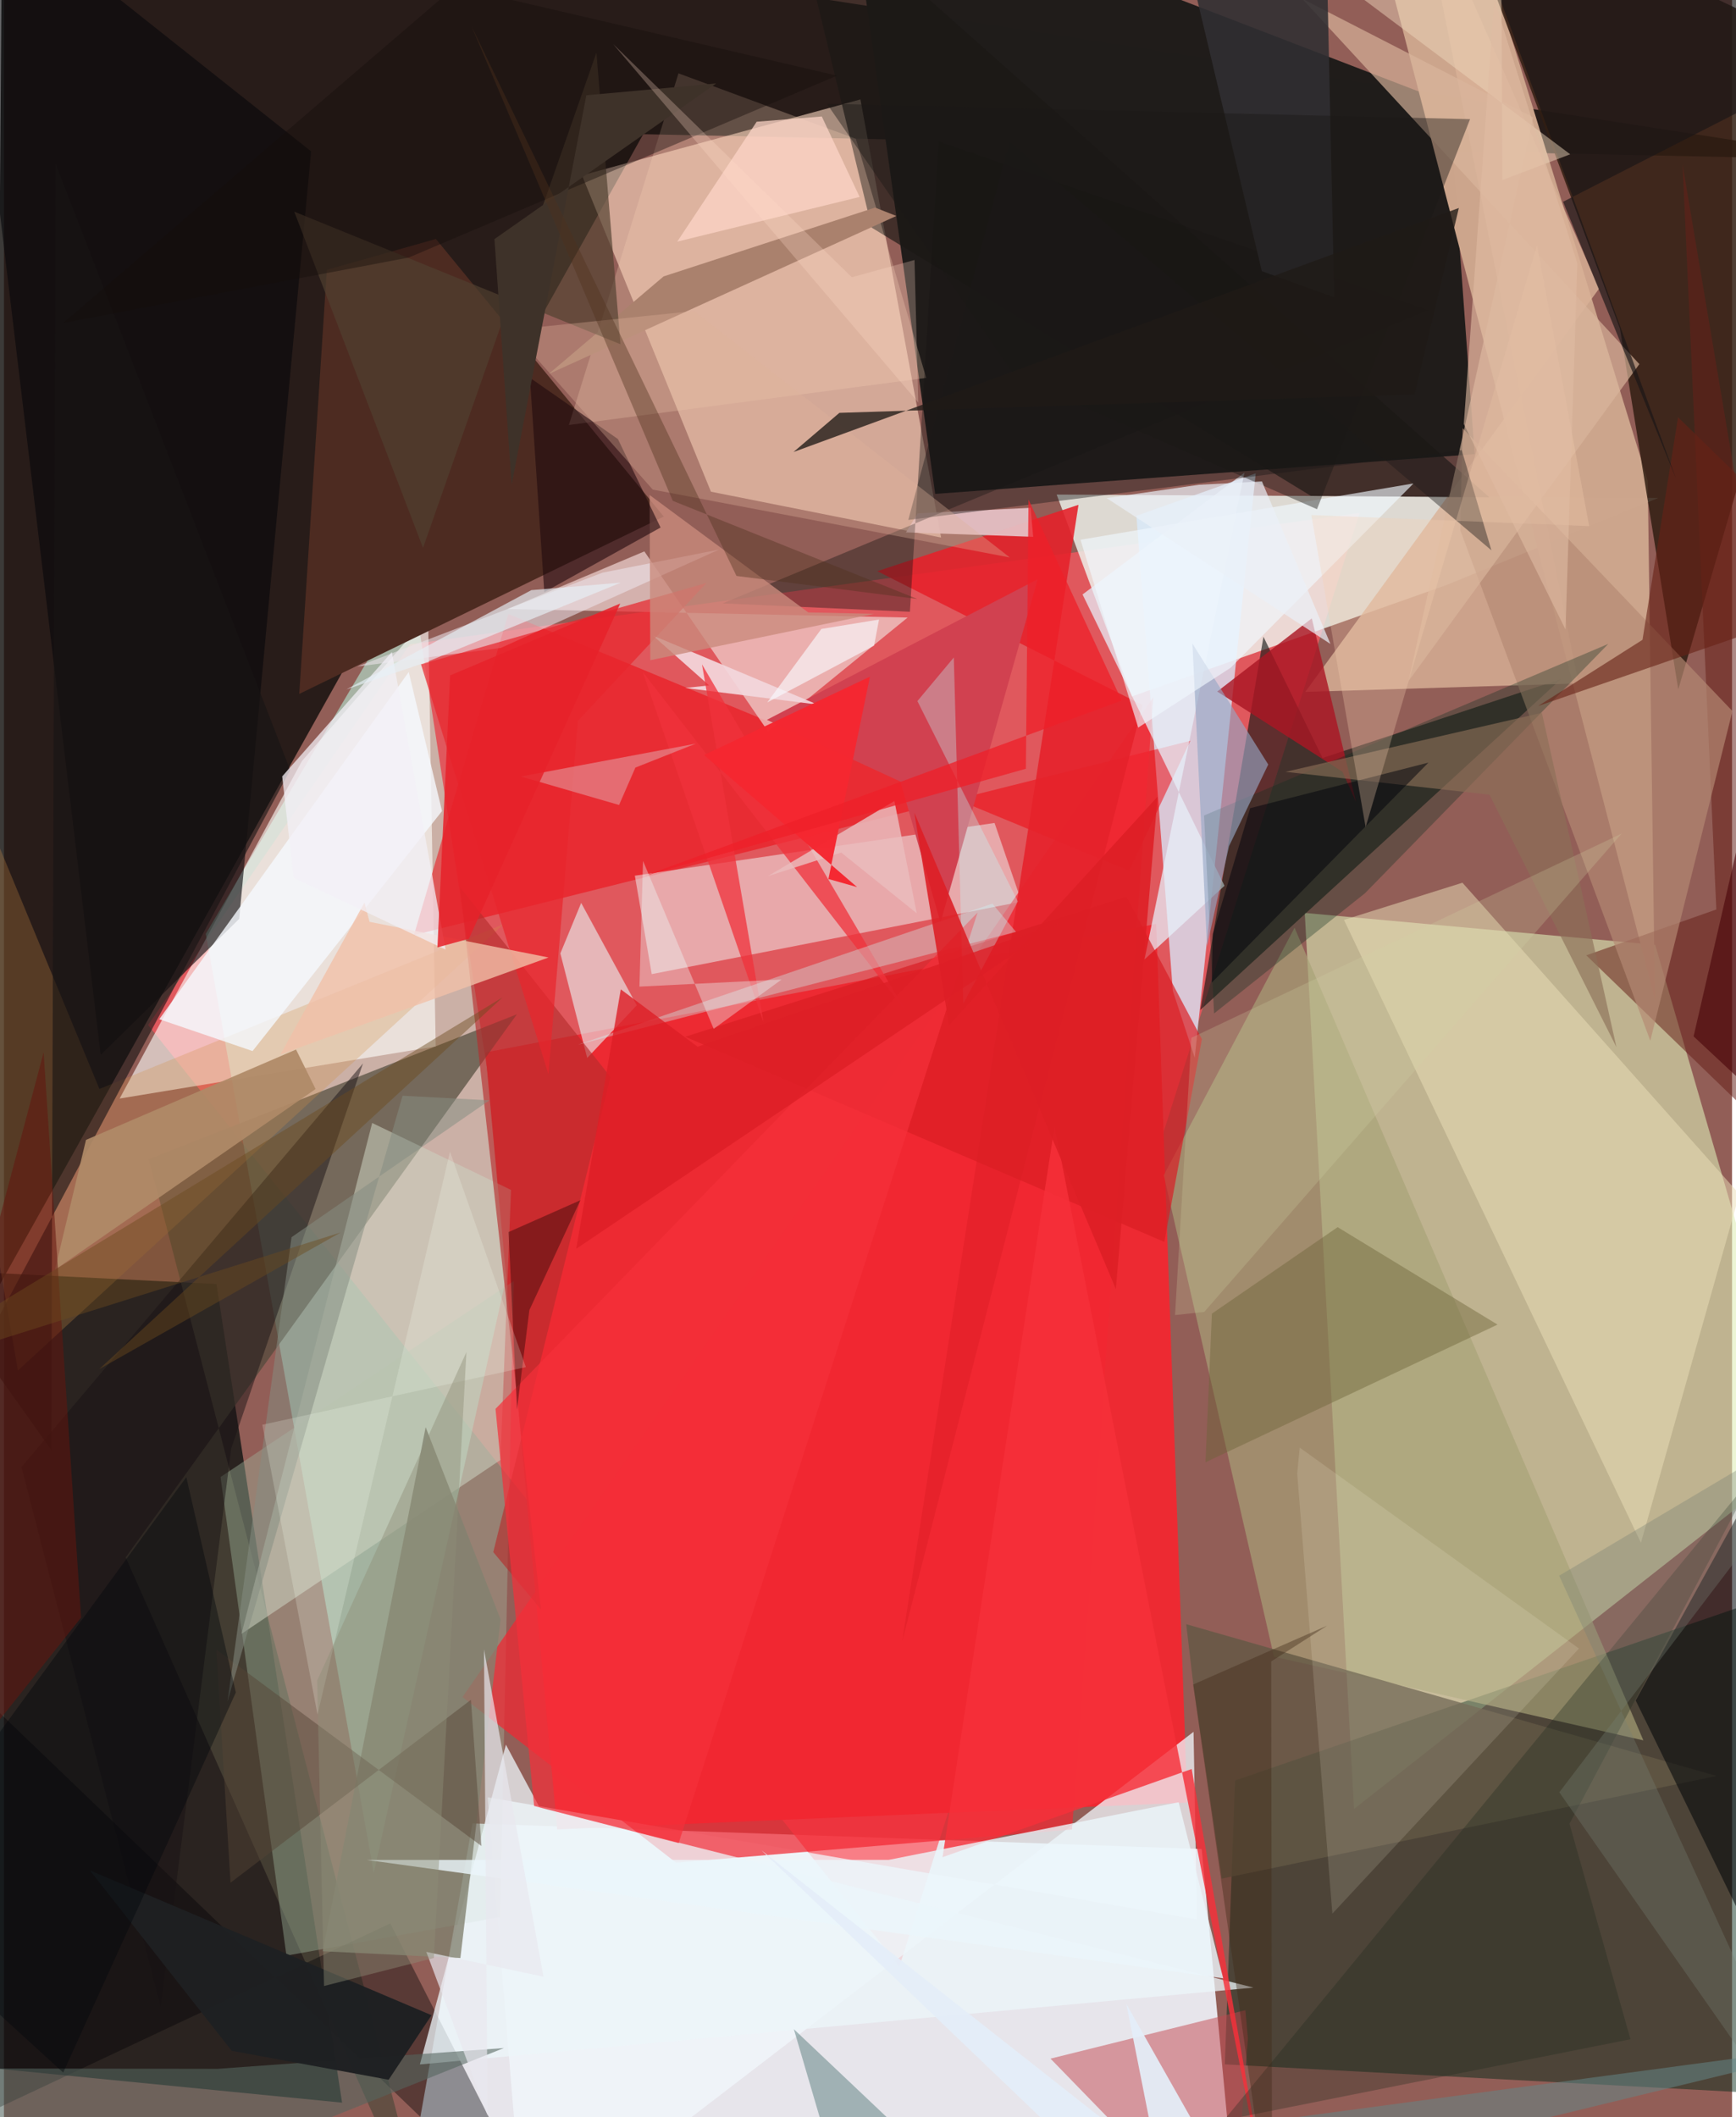 <svg xmlns="http://www.w3.org/2000/svg" width="228" height="278" viewBox="0 0 836 1024"><path fill="#925e57" d="M0 0h836v1024H0z"/><path fill="#e7e6ec" fill-opacity=".996" d="M597.576 1086H190.422l36.246-204.08 352.766 12.39z"/><path fill="#110e0b" fill-opacity=".816" d="M-5.929 628.297L-.753-62 898 77.296 309.263 64.91z"/><path fill="#ff555f" fill-opacity=".718" d="M69.751 495.768l363.427 455.408 222.602-703.06-459.329 63.52z"/><path fill="#201d1b" fill-opacity=".996" d="M450.499 238.877l260.97-19.203-12.303-169.752L408.379-62z"/><path fill="#dfeeb7" fill-opacity=".588" d="M798.815 456.971l71.777 246.934-217.439 170.98-23.858-433.334z"/><path fill="#111413" fill-opacity=".8" d="M-39.764 613.93L-62 994.771l225.573 22.212-60.754-395.951z"/><path fill="#b9fae4" fill-opacity=".545" d="M197.634 282.755l49.04 318.656-67.767 304.372-81.28-454.077z"/><path fill="#eff5ef" fill-opacity=".812" d="M545.713 336.828l-36.45-97.62 291.096 1.615-102.118 41.99z"/><path fill="#ed2a32" d="M572.457 871.876L267.63 884.819l-34.697-375.78 324.5-62.175z"/><path fill="#ffdcc4" fill-opacity=".592" d="M279.627 84.808l134.707-36.712 39.023 211.893-111.34-22.176z"/><path fill="#cca58c" fill-opacity=".992" d="M723.497-.53l71.719 233.052 3.47 250.716L656.784-62z"/><path fill="#002716" fill-opacity=".471" d="M882.398 762.631l-15.872 250.697-275.903-14.871 4.923-137.289z"/><path fill="#301e12" fill-opacity=".851" d="M898 32.567L699.407-62l82.367 220.941 28.216 174.497z"/><path fill="#4f493b" fill-opacity=".69" d="M206.636 1086L70.108 560.72l178.027-70.135L58.881 753.24z"/><path fill="#fffffc" fill-opacity=".604" d="M205.172 298.023l3.693 208.098-152.901 25.206 88.187-163.23z"/><path fill="#4d2b21" d="M208.953 115.572L319.206 249.86l-176.344 85.757L156.2 130.503z"/><path fill="#121612" fill-opacity=".62" d="M609.307 307.98l-30.536 180.5 174.533-160.075-115.408 38.204z"/><path fill="#f1f7fc" fill-opacity=".753" d="M234.011 869.28l343.15 59.105-1.67-90.763L251.799 1086z"/><path fill="#d8ebfd" fill-opacity=".753" d="M576.068 511.584l-10.592-32.315-17.616-229.785 57.701-20.526z"/><path fill="#f20008" fill-opacity=".498" d="M573.93 358.305l-375.595 93.977 45.654-155.328L544.33 421.15z"/><path fill="#f0fcfc" fill-opacity=".49" d="M313.382 471.15l178.882-35.083-13.052-38.039-174.005 25.513z"/><path fill="#d9b297" fill-opacity=".816" d="M683.006-62l88.698 201.55-142.152 195.097 132.165-4.117z"/><path fill="#a8a378" fill-opacity=".678" d="M561.086 568.434l53.304 232.82 178.718 40.5-168.75-393.024z"/><path fill="#efd3d0" fill-opacity=".706" d="M243.631 294.57l193.541 4.118-67.566 55.049-59.8-87.045z"/><path fill="#9fb59d" fill-opacity=".412" d="M136.661 945.87l103.386-18.684 6.572-307.61-141.842 94.81z"/><path fill="#f22731" fill-opacity=".714" d="M555.982 337.338l-334.156 483.47 103.342 80.105 191.53-16.035z"/><path fill="#000005" fill-opacity=".388" d="M-9.38 821.43L266.156 1086l-79.252-155.71-195.012 91.723z"/><path fill="#c34850" fill-opacity=".498" d="M601.788 985.982l-1.236-13.714-94.256 23.42 87.78 90.312z"/><path fill="#08070a" fill-opacity=".612" d="M148.593 73.214L113.8 444.432l-66.998 65.77L-21.734-62z"/><path fill="#ecdfb9" fill-opacity=".506" d="M839.556 577.572l-47.634 168.605-143.65-301.256 57.3-17.975z"/><path fill="#e5222b" fill-opacity=".894" d="M519.83 244.167l-97.334 32.088 128.324 64.768L434.512 794.04z"/><path fill="#1b1815" fill-opacity=".675" d="M419.799 110.112l212.458 129.74 86.374.734L378.176-62z"/><path fill="#ccd1bf" fill-opacity=".561" d="M114.923 790.22l63.203-247.077 67.185 32.38-5.126 130.61z"/><path fill="#eafdfd" fill-opacity=".569" d="M306.142 486.229l-26.895-49.517-10.075 24.413 12.985 50.58z"/><path fill="#625945" fill-opacity=".804" d="M571.943 785.563l3.521 29.952 13.701 93.105 239.381-49.643z"/><path fill="#d09048" fill-opacity=".275" d="M-62 265.068l108.188 261.63 195.616-79.768L6.762 662.835z"/><path fill="#000409" fill-opacity=".549" d="M898 942.653L847.703 716.65 789.4 822.473 898 1045.162z"/><path fill="#662119" fill-opacity=".529" d="M812.072 79.594L898 590.278 765.48 462.057l62.92-22.178z"/><path fill="#ece3e9" fill-opacity=".573" d="M345.927 265.813l-105.533 47.554-69.382 8.99 118.533-45.38z"/><path fill="#ecf5fa" fill-opacity=".753" d="M604.497 961.337L201.203 998.5l41.62-154.667 16.348 30.438z"/><path fill="#171114" fill-opacity=".482" d="M8.49 709.56l165.215-195.25-63.772 186.267L75.83 970.784z"/><path fill="#828170" fill-opacity=".788" d="M240.261 783.249l-36.252-92.984-49.82 253.478 66.626 3.286z"/><path fill="#e8f0fa" fill-opacity=".733" d="M551.758 464.056l48.346-235.415-78.308 58.882 68.67 140.9z"/><path fill="#b52c2d" fill-opacity=".639" d="M236.716 750.703l56.736-229.807-72.887-91.884 39.216 349.404z"/><path fill="#f4cfb6" fill-opacity=".29" d="M273.282 205.56L326.32 35.472l85.8 31.665 34.049 115.64z"/><path fill="#e5c1c5" fill-opacity=".933" d="M436.366 257.501l5.646-9.223 54.63-2.66 1.277 14.02z"/><path fill="#b48973" fill-opacity=".671" d="M704.534 256.52l91.923 246.841 39.734-159.43-130.538-136.825z"/><path fill="#dab69c" fill-opacity=".667" d="M791.17 176.109l-111.659 153.27 60.251-272.625L628.028-.614z"/><path fill="#d14150" d="M433.686 378.021l19.383 68.205 47.033-166.079-131.052 68.024z"/><path fill="#aa816d" d="M319.117 133.688l102.3-33.296 10.277 4.062-168.223 76.469z"/><path fill="#aa1624" fill-opacity=".816" d="M586.946 334.483l45.742-35.407 21.384 88.763-6.539-14.57z"/><path fill="#6d6439" fill-opacity=".435" d="M722.551 640.669l-77.35-47.132-60.83 41.819-3.112 71.902z"/><path fill="#0e301f" fill-opacity=".325" d="M580.56 394.423l195.6-83.014-117.662 120.56-73.077 58.208z"/><path fill="#d91e24" fill-opacity=".69" d="M579.522 502.592l-36.486-68.889-213.482 67.729 231.803 99.237z"/><path fill="#f4d7dd" fill-opacity=".918" d="M329.647 332.74l63.892 8.031-79.642-33.4 27.24 24.13z"/><path fill="#f6303a" fill-opacity=".82" d="M508.247 544.721l-54.19 353.536 120.534-42.655 40.5 230.398z"/><path fill="#161312" fill-opacity=".388" d="M452.217 68.417l-13.936 227.469-90.55-4.052 341.443-141.846z"/><path fill="#f0323b" fill-opacity=".749" d="M436.102 488.884L309.004 324.98l58.405 169.307-29.716-172.949z"/><path fill="#f5f8fd" fill-opacity=".8" d="M211.922 392.29l-91.648 116.065-45.134-15.39 120.68-167.93z"/><path fill="#e8252d" fill-opacity=".706" d="M339.88 281.96l-138.119 39.36 61.645 198.253 14.253-170.907z"/><path fill="#1d291e" fill-opacity=".318" d="M786.862 986.303L757.35 882.056l90.439-170.237-257.578 313.664z"/><path fill="#d0f3f5" fill-opacity=".361" d="M478.183 437.078l11.407 13.638-80.917 20.733-131.124 33.856z"/><path fill="#302f32" fill-opacity=".882" d="M569.65-32.26l69.385-28.596 4.51 204.647-35.021-12.63z"/><path fill="#fff9e2" fill-opacity=".137" d="M626.836 700.138l135.12 97.194-119.308 128.227-17.016-212.86z"/><path fill="#171514" fill-opacity=".616" d="M22.884 701.285l-34.117-48.015 149.69-280.837L24.975 79.06z"/><path fill="#ebf6fb" fill-opacity=".804" d="M428.01 899.548l-252.517.03 414.338 57.263-21.54-85.17z"/><path fill="#514030" fill-opacity=".675" d="M202.736 265.009l-62.298-162.635 157.817 64.132L286.619 25.45z"/><path fill="#f1c0a8" fill-opacity=".792" d="M263.45 463.099l-129.672 46.875 40.632-73.429 2.445 9.309z"/><path fill="#96a8c5" fill-opacity=".627" d="M582.009 457.617l10.63-48.34 18.984-39.513-36.684-58.488z"/><path fill="#c98a7d" fill-opacity=".788" d="M389.093 296.204l-76.745-56.785.335 79.902 108.271-22.43z"/><path fill="#af8a67" fill-opacity=".929" d="M150.763 526.728l-126.11 87.448 15.037-62.85 101.612-43.708z"/><path fill="#648685" fill-opacity=".541" d="M492.537 1086L382.124 981.437l21.213 72.276 494.477-66.18z"/><path fill="#f53039" fill-opacity=".702" d="M326.413 891.442l144.582-450.055-233.198 240.036 18.682 192.06z"/><path fill="#e2aeb2" fill-opacity=".494" d="M250.093 375.575l47.485 13.768 7.887-18.086 29.23-11.579z"/><path fill="#f0f8ff" fill-opacity=".631" d="M520.803 261.06l27.902 90.862 44.75-28.967 88.456-89.136z"/><path fill="#65150d" fill-opacity=".541" d="M37.296 782.407L19.19 508.995-62 814.863l55.911 21.94z"/><path fill="#55665f" fill-opacity=".584" d="M103.362 1000.623l138.465-10.055L3.53 1086l-33.277-85.59z"/><path fill="#21090e" fill-opacity=".592" d="M254.443 182.704l6.957 103.71 56.243-31.266-20.623-42.792z"/><path fill="#1c1918" fill-opacity=".416" d="M719.591 266.172l-14.383-48.485-267.712 33.79 48.958-183.005z"/><path fill="#8c6f57" fill-opacity=".631" d="M780.073 506.482l-61.412-122.11-98.699-11.066 124.047-28.553z"/><path fill="#d4d2a6" fill-opacity=".239" d="M580.66 634.539l-14.12 1.508 7.907-134.099 208.17-98.784z"/><path fill="#e9e8ef" fill-opacity=".682" d="M232.225 797.775l28.802 158.287-56.716-12.013 29.645 79.123z"/><path fill="#672217" fill-opacity=".604" d="M809.878 201.824L898 287.67l-155.778 53.79 50.46-32.006z"/><path fill="#fed6c8" fill-opacity=".725" d="M325.729 116.867L413.95 95.25l-18.304-38.911-31.502 2.534z"/><path fill="#eabcbd" fill-opacity=".835" d="M405.053 412.352l36.532 29.382-10.81-54.308-61.243 36.36z"/><path fill="#240303" fill-opacity=".404" d="M248.197 681.733l5.982-48.078 24.68-53.139-34.753 15.386z"/><path fill="#dfb29a" fill-opacity=".337" d="M245.406 159.52l88.56-9.098 152.63 119.205-172.725-32.825z"/><path fill="#c2fcfe" fill-opacity=".322" d="M459.513 318l4.584 167.479 26.397-49.501-48.6-96.894z"/><path fill="#f2f0f6" fill-opacity=".733" d="M187.65 315.359l-53.051 60.16 5.53 49.059 73.515 34.695z"/><path fill="#e4eef8" fill-opacity=".929" d="M566.085 1086L366.48 894.949 609.052 1086l-66.065-116.738z"/><path fill="#1b1617" fill-opacity=".663" d="M701.238-62L898 24.143l-143.747 73.45 54.592 133.748z"/><path fill="#dd1f26" fill-opacity=".89" d="M558.091 385.292l-20.179 238.17-97.515-230.44 16.805 102.793z"/><path fill="#f42730" fill-opacity=".98" d="M398.845 425.139l13.861 3.906-74.043-63.867 80.276-37.908z"/><path fill="#1e2022" fill-opacity=".976" d="M110.164 991.889l75.934 14.007 20.751-31.208L41.537 904.6z"/><path fill="#767e74" fill-opacity=".333" d="M752.365 762.105L898 675.594 752.436 866.875l139.004 198.633z"/><path fill="#564436" fill-opacity=".471" d="M102.77 797.878L231 892.864l-5.09-70.739L109.605 910.6z"/><path fill="#01030a" fill-opacity=".498" d="M584.32 475.244L689.128 368.84l-86.248 22.05-18.114 60.908z"/><path fill="#140d0c" fill-opacity=".408" d="M28.715 156.172l167.093-31.596L402.981 36.58 218.164-6.416z"/><path fill="#1b1816" fill-opacity=".427" d="M398.106 50.169L489.26 182.36l145.95 63.921 74.046-188.645z"/><path fill="#1f1a16" fill-opacity=".776" d="M381.967 218.616l321.867-118.02-21.383 90.194-278.298 8.894z"/><path fill="#ef1f29" fill-opacity=".749" d="M494.376 371.82l-184.44 51.81 230.787-84.8-45.08-97.225z"/><path fill="#3e3229" d="M344.549 40.364L237.288 115.65l8.324 118.82 36.13-188.385z"/><path fill="#f4cfb1" fill-opacity=".29" d="M741.65 118.63l25.233 135.827-134.404-5.354 26.26 150.965z"/><path fill="#3e2816" fill-opacity=".388" d="M613.498 1081.636L575.304 814.72l64.916-28.499-27.16 17.358z"/><path fill="#dd1f26" fill-opacity=".8" d="M335.564 506.265l175.216-59.898-233.942 157.642 21.568-125.494z"/><path fill="#858d82" fill-opacity=".525" d="M108.14 822.971l30.99-224.588 95.728-66.187-42.018-2.231z"/><path fill="#e6222a" fill-opacity=".863" d="M224.92 454.063l73.233-162.172-82.303 34.785-6.138 131.534z"/><path fill="#6d4b1f" fill-opacity=".447" d="M162.858 596.115L-62 666.785 241.252 482.36 46.042 662.225z"/><path fill="#f5fff1" fill-opacity=".208" d="M252.484 661.224L215.79 557.007l-64.103 272.275L125 689.105z"/><path fill="#eed7bc" fill-opacity=".475" d="M724.85 87.094l32.864-12.47L575.461-62h148.686z"/><path fill="#02060a" fill-opacity=".4" d="M-62 919.633L88.214 714.47l23.972 104.107-83.517 183.847z"/><path fill="#ebf1f7" fill-opacity=".694" d="M578.1 234.477l30.476-1.625 33.132 78.596-108.27-70.531z"/><path fill="#eefeff" fill-opacity=".353" d="M307.428 477.187l68.783-3.435-32.86 23.868-34.191-81.218z"/><path fill="#dfbca3" fill-opacity=".604" d="M706.234 205.085l49.2 99.383 5.728-177.028L720.948-.244z"/><path fill="#e7f0f6" fill-opacity=".659" d="M165.65 333.45l89.479-48.027 43.262-3.611-93.973 38.407z"/><path fill="#ffdbc8" fill-opacity=".271" d="M440.5 125.758l1.82 68.951L294.677 21.271 410.16 134.096z"/><path fill="#4f301c" fill-opacity=".396" d="M323.553 242.23l118.304 47.473-87.484-11.137-128.215-265.98z"/><path fill="#8d8e77" fill-opacity=".431" d="M207.972 947.005l15.747-293.01-72.197 158.79 3.323 147.77z"/><path fill="#f8faff" fill-opacity=".635" d="M395.432 304.204l-26.188 35.555 51.701-27.483 2.385-12.627z"/><path fill="#470208" fill-opacity=".596" d="M849.362 531.088l-31.964-29.824L898 151.667v191.838z"/></svg>